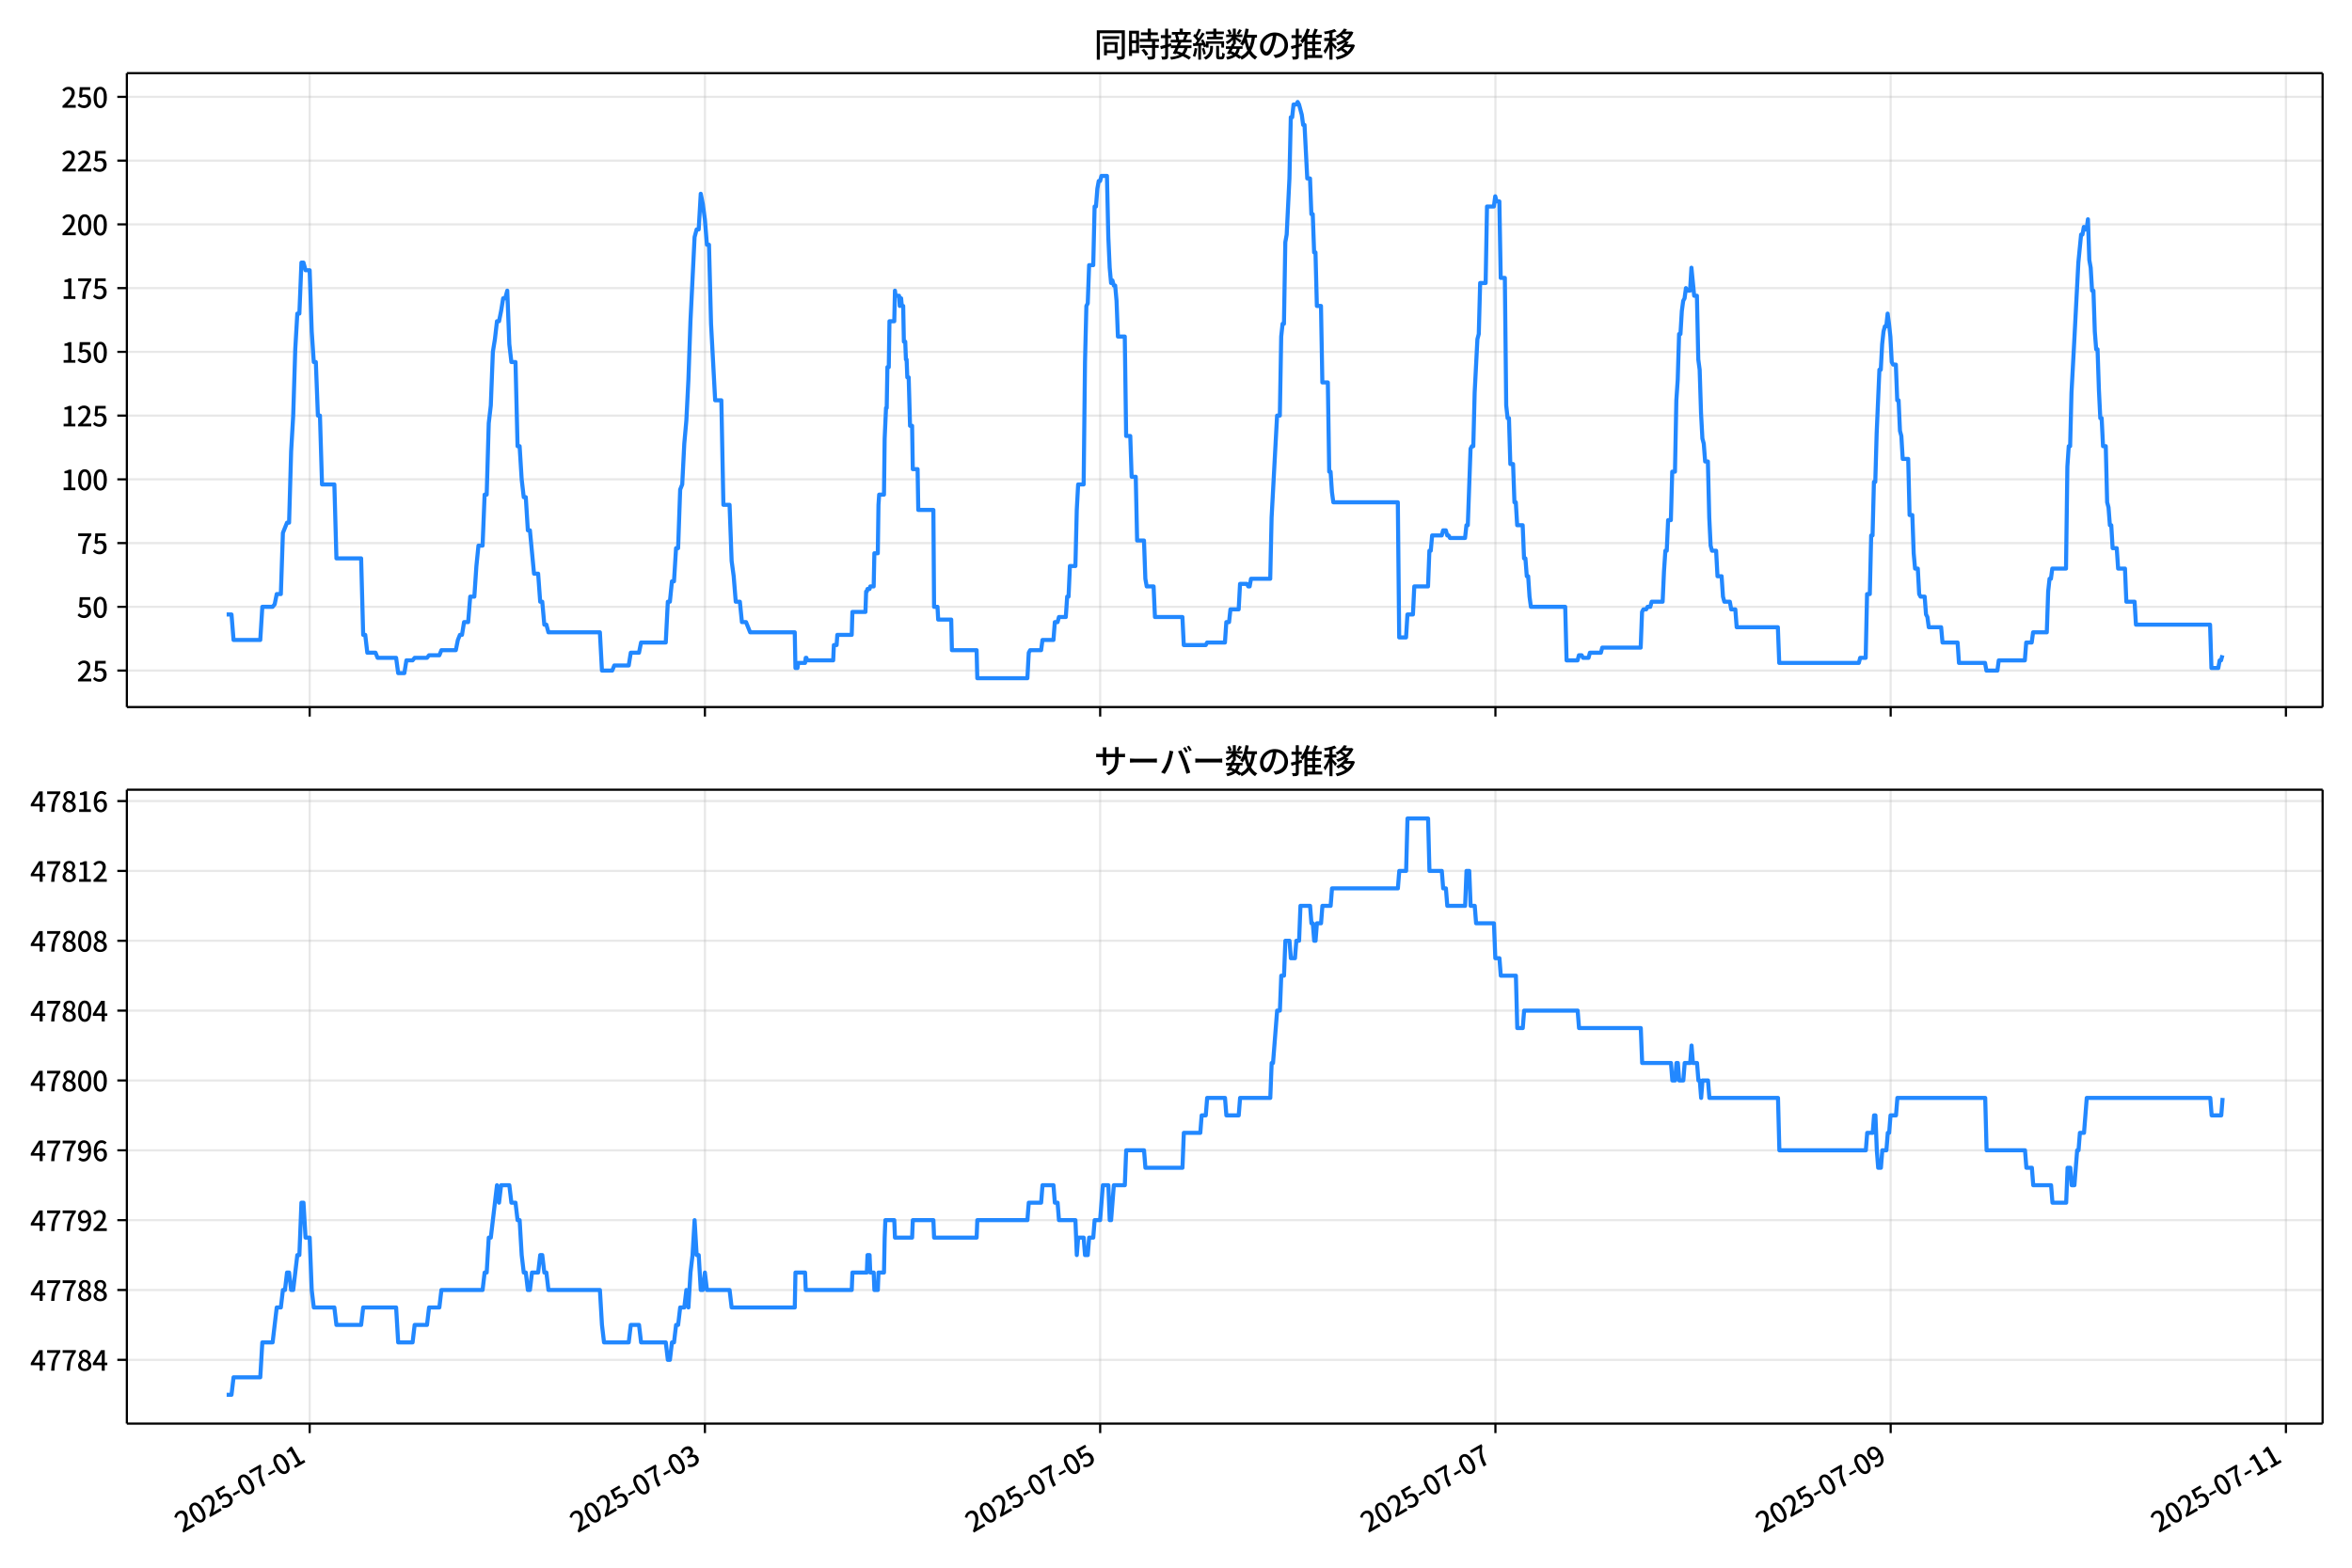 <!DOCTYPE svg  PUBLIC '-//W3C//DTD SVG 1.1//EN'  'http://www.w3.org/Graphics/SVG/1.1/DTD/svg11.dtd'>
<svg version="1.1" viewBox="0 0 864 576" xmlns="http://www.w3.org/2000/svg" xmlns:xlink="http://www.w3.org/1999/xlink">
 <defs>
  <style type="text/css">*{stroke-linejoin: round; stroke-linecap: butt}</style>
 </defs>
 <g id="aa">
  <g id="ab">
   <path d="m0 576h864v-576h-864z" fill="#fff"/>
  </g>
  <g id="ac">
   <g id="ad">
    <path d="m46.6 259.78h806.6v-232.9h-806.6z" fill="#fff"/>
   </g>
   <g id="ae">
    <g id="af">
     <g id="ag">
      <path d="m113.76 259.78v-232.9" clip-path="url(#e)" fill="none" stroke="#b0b0b0" stroke-linecap="square" stroke-opacity=".3" stroke-width=".8"/>
     </g>
     <g id="ah">
      <defs>
       <path id="h" d="m0 0v3.5" stroke="#000" stroke-width=".8"/>
      </defs>
      <use x="113.757" y="259.778" stroke="#000000" stroke-width=".8" xlink:href="#h"/>
     </g>
    </g>
    <g id="ai">
     <g id="aj">
      <path d="m258.95 259.78v-232.9" clip-path="url(#e)" fill="none" stroke="#b0b0b0" stroke-linecap="square" stroke-opacity=".3" stroke-width=".8"/>
     </g>
     <g id="ak">
      <use x="258.951" y="259.778" stroke="#000000" stroke-width=".8" xlink:href="#h"/>
     </g>
    </g>
    <g id="al">
     <g id="am">
      <path d="m404.14 259.78v-232.9" clip-path="url(#e)" fill="none" stroke="#b0b0b0" stroke-linecap="square" stroke-opacity=".3" stroke-width=".8"/>
     </g>
     <g id="an">
      <use x="404.145" y="259.778" stroke="#000000" stroke-width=".8" xlink:href="#h"/>
     </g>
    </g>
    <g id="ao">
     <g id="ap">
      <path d="m549.34 259.78v-232.9" clip-path="url(#e)" fill="none" stroke="#b0b0b0" stroke-linecap="square" stroke-opacity=".3" stroke-width=".8"/>
     </g>
     <g id="aq">
      <use x="549.339" y="259.778" stroke="#000000" stroke-width=".8" xlink:href="#h"/>
     </g>
    </g>
    <g id="ar">
     <g id="as">
      <path d="m694.53 259.78v-232.9" clip-path="url(#e)" fill="none" stroke="#b0b0b0" stroke-linecap="square" stroke-opacity=".3" stroke-width=".8"/>
     </g>
     <g id="at">
      <use x="694.533" y="259.778" stroke="#000000" stroke-width=".8" xlink:href="#h"/>
     </g>
    </g>
    <g id="au">
     <g id="av">
      <path d="m839.73 259.78v-232.9" clip-path="url(#e)" fill="none" stroke="#b0b0b0" stroke-linecap="square" stroke-opacity=".3" stroke-width=".8"/>
     </g>
     <g id="aw">
      <use x="839.727" y="259.778" stroke="#000000" stroke-width=".8" xlink:href="#h"/>
     </g>
    </g>
   </g>
   <g id="ax">
    <g id="ay">
     <g id="az">
      <path d="m46.6 246.38h806.6" clip-path="url(#e)" fill="none" stroke="#b0b0b0" stroke-linecap="square" stroke-opacity=".3" stroke-width=".8"/>
     </g>
     <g id="ba">
      <defs>
       <path id="d" d="m0 0h-3.5" stroke="#000" stroke-width=".8"/>
      </defs>
      <use x="46.6" y="246.381" stroke="#000000" stroke-width=".8" xlink:href="#d"/>
     </g>
     <g id="bb">
      <!-- 25 -->
      <g transform="translate(28.2 250.37) scale(.1 -.1)">
       <defs>
        <path id="c" transform="scale(.016)" d="m282 0v429q697 621 1164 1136 468 515 701 956 234 442 234 826 0 256-87 451-86 196-262 301-176 106-445 106-275 0-506-151-230-150-422-368l-416 410q301 333 637 518 336 186 803 186 429 0 749-176t496-493 176-745q0-455-224-919t-615-935q-390-470-889-950 186 20 394 36t374 16h1184v-634h-3046z"/>
        <path id="g" transform="scale(.016)" d="m1715-90q-365 0-653 90t-506 237q-217 147-383 307l352 480q134-134 294-246t361-183q202-70 452-70 262 0 473 118 212 119 333 346 122 227 122 541 0 460-247 716-246 256-649 256-224 0-384-64t-365-198l-365 237 141 2240h2387v-627h-1747l-109-1204q154 77 307 118 154 42 340 42 397 0 723-160t518-490q192-329 192-847 0-519-224-887t-586-560q-361-192-777-192z"/>
       </defs>
       <use xlink:href="#c"/>
       <use transform="translate(57)" xlink:href="#g"/>
      </g>
     </g>
    </g>
    <g id="bc">
     <g id="bd">
      <path d="m46.6 222.96h806.6" clip-path="url(#e)" fill="none" stroke="#b0b0b0" stroke-linecap="square" stroke-opacity=".3" stroke-width=".8"/>
     </g>
     <g id="be">
      <use x="46.6" y="222.96" stroke="#000000" stroke-width=".8" xlink:href="#d"/>
     </g>
     <g id="bf">
      <!-- 50 -->
      <g transform="translate(28.2 226.95) scale(.1 -.1)">
       <defs>
        <path id="a" transform="scale(.016)" d="m1830-90q-460 0-806 275-346 276-535 823-188 547-188 1366 0 820 188 1357 189 538 535 803 346 266 806 266 461 0 800-269 340-269 528-803 189-534 189-1354 0-819-189-1366-188-547-528-823-339-275-800-275zm0 589q237 0 422 185 186 186 288 599 103 413 103 1091 0 679-103 1082-102 403-288 582-185 180-422 180-236 0-422-180-186-179-292-582-105-403-105-1082 0-678 105-1091 106-413 292-599 186-185 422-185z"/>
       </defs>
       <use xlink:href="#g"/>
       <use transform="translate(57)" xlink:href="#a"/>
      </g>
     </g>
    </g>
    <g id="bg">
     <g id="bh">
      <path d="m46.6 199.54h806.6" clip-path="url(#e)" fill="none" stroke="#b0b0b0" stroke-linecap="square" stroke-opacity=".3" stroke-width=".8"/>
     </g>
     <g id="bi">
      <use x="46.6" y="199.539" stroke="#000000" stroke-width=".8" xlink:href="#d"/>
     </g>
     <g id="bj">
      <!-- 75 -->
      <g transform="translate(28.2 203.52) scale(.1 -.1)">
       <defs>
        <path id="b" transform="scale(.016)" d="m1235 0q32 646 109 1187t224 1024 384 941 576 938h-2208v627h3027v-455q-409-512-665-989-256-476-397-969t-205-1053-90-1251h-755z"/>
       </defs>
       <use xlink:href="#b"/>
       <use transform="translate(57)" xlink:href="#g"/>
      </g>
     </g>
    </g>
    <g id="bk">
     <g id="bl">
      <path d="m46.6 176.12h806.6" clip-path="url(#e)" fill="none" stroke="#b0b0b0" stroke-linecap="square" stroke-opacity=".3" stroke-width=".8"/>
     </g>
     <g id="bm">
      <use x="46.6" y="176.118" stroke="#000000" stroke-width=".8" xlink:href="#d"/>
     </g>
     <g id="bn">
      <!-- 100 -->
      <g transform="translate(22.5 180.1) scale(.1 -.1)">
       <defs>
        <path id="l" transform="scale(.016)" d="m544 0v608h1037v3277h-845v467q333 58 579 147 247 90 451 218h557v-4109h915v-608h-2694z"/>
       </defs>
       <use xlink:href="#l"/>
       <use transform="translate(57)" xlink:href="#a"/>
       <use transform="translate(114)" xlink:href="#a"/>
      </g>
     </g>
    </g>
    <g id="bo">
     <g id="bp">
      <path d="m46.6 152.7h806.6" clip-path="url(#e)" fill="none" stroke="#b0b0b0" stroke-linecap="square" stroke-opacity=".3" stroke-width=".8"/>
     </g>
     <g id="bq">
      <use x="46.6" y="152.697" stroke="#000000" stroke-width=".8" xlink:href="#d"/>
     </g>
     <g id="br">
      <!-- 125 -->
      <g transform="translate(22.5 156.68) scale(.1 -.1)">
       <use xlink:href="#l"/>
       <use transform="translate(57)" xlink:href="#c"/>
       <use transform="translate(114)" xlink:href="#g"/>
      </g>
     </g>
    </g>
    <g id="bs">
     <g id="bt">
      <path d="m46.6 129.28h806.6" clip-path="url(#e)" fill="none" stroke="#b0b0b0" stroke-linecap="square" stroke-opacity=".3" stroke-width=".8"/>
     </g>
     <g id="bu">
      <use x="46.6" y="129.276" stroke="#000000" stroke-width=".8" xlink:href="#d"/>
     </g>
     <g id="bv">
      <!-- 150 -->
      <g transform="translate(22.5 133.26) scale(.1 -.1)">
       <use xlink:href="#l"/>
       <use transform="translate(57)" xlink:href="#g"/>
       <use transform="translate(114)" xlink:href="#a"/>
      </g>
     </g>
    </g>
    <g id="bw">
     <g id="bx">
      <path d="m46.6 105.86h806.6" clip-path="url(#e)" fill="none" stroke="#b0b0b0" stroke-linecap="square" stroke-opacity=".3" stroke-width=".8"/>
     </g>
     <g id="by">
      <use x="46.6" y="105.855" stroke="#000000" stroke-width=".8" xlink:href="#d"/>
     </g>
     <g id="bz">
      <!-- 175 -->
      <g transform="translate(22.5 109.84) scale(.1 -.1)">
       <use xlink:href="#l"/>
       <use transform="translate(57)" xlink:href="#b"/>
       <use transform="translate(114)" xlink:href="#g"/>
      </g>
     </g>
    </g>
    <g id="ca">
     <g id="cb">
      <path d="m46.6 82.434h806.6" clip-path="url(#e)" fill="none" stroke="#b0b0b0" stroke-linecap="square" stroke-opacity=".3" stroke-width=".8"/>
     </g>
     <g id="cc">
      <use x="46.6" y="82.434" stroke="#000000" stroke-width=".8" xlink:href="#d"/>
     </g>
     <g id="cd">
      <!-- 200 -->
      <g transform="translate(22.5 86.42) scale(.1 -.1)">
       <use xlink:href="#c"/>
       <use transform="translate(57)" xlink:href="#a"/>
       <use transform="translate(114)" xlink:href="#a"/>
      </g>
     </g>
    </g>
    <g id="ce">
     <g id="cf">
      <path d="m46.6 59.014h806.6" clip-path="url(#e)" fill="none" stroke="#b0b0b0" stroke-linecap="square" stroke-opacity=".3" stroke-width=".8"/>
     </g>
     <g id="cg">
      <use x="46.6" y="59.014" stroke="#000000" stroke-width=".8" xlink:href="#d"/>
     </g>
     <g id="ch">
      <!-- 225 -->
      <g transform="translate(22.5 62.999) scale(.1 -.1)">
       <use xlink:href="#c"/>
       <use transform="translate(57)" xlink:href="#c"/>
       <use transform="translate(114)" xlink:href="#g"/>
      </g>
     </g>
    </g>
    <g id="ci">
     <g id="cj">
      <path d="m46.6 35.593h806.6" clip-path="url(#e)" fill="none" stroke="#b0b0b0" stroke-linecap="square" stroke-opacity=".3" stroke-width=".8"/>
     </g>
     <g id="ck">
      <use x="46.6" y="35.593" stroke="#000000" stroke-width=".8" xlink:href="#d"/>
     </g>
     <g id="cl">
      <!-- 250 -->
      <g transform="translate(22.5 39.578) scale(.1 -.1)">
       <use xlink:href="#c"/>
       <use transform="translate(57)" xlink:href="#g"/>
       <use transform="translate(114)" xlink:href="#a"/>
      </g>
     </g>
    </g>
   </g>
   <g id="cm">
    <path d="m83.264 225.77h1.775l.755 9.368h9.814l.756-12.179h3.781l.756-.937.756-3.747h1.512l.756-22.484 1.512-3.747h.756l.756-26.231.756-13.116.756-24.358.756-13.116h.756l.756-18.737h.756l.756 2.811h1.512l.756 22.484.756 11.242h.756l.756 19.674h.756l.756 25.295h4.537l.756 27.168h9.075l.756 28.105h.756l.756 6.558h3.025l.756 1.874h6.806l.756 5.621h2.269l.756-4.684h2.269l.756-.937h4.537l.756-.937h3.781l.756-1.874h5.293l.756-3.747.756-1.874h.756l.756-4.684h1.512l.756-9.368h1.512l.756-11.242.756-7.495h1.512l.756-18.737h.756l.756-26.231.756-6.558.756-19.674.756-4.684.756-6.558h.756l.756-3.747.756-4.684h.756l.756-2.811.756 19.674.756 6.558h1.512l.756 30.916h.756l.756 12.179.756 6.558h.756l.756 12.179h.756l1.512 15.926h1.512l.756 10.305h.756l.756 8.431h.756l.756 2.811h18.905l.756 14.053h3.781l.756-1.874h5.293l.756-4.684h3.025l.756-3.747h9.075l.756-14.989h.756l.756-7.495h.756l.756-12.179h.756l.756-21.547.756-1.874.756-14.989.756-8.431.756-14.989.756-21.547 1.512-30.916.756-2.811h.756l.756-13.116.756 3.747.756 5.621.756 9.368h.756l.756 29.042 1.512 28.105h2.269l.756 38.41h2.269l.756 20.61.756 5.621.756 9.368h1.512l.756 7.495h1.512l1.512 3.747h16.385l.252 13.116h.756l.252-1.874h2.521l.252-1.874h.252l.252.937h9.579l.252-5.621h1.008l.252-3.747h5.293l.252-8.431h4.789l.252-7.495h.252l.252-.937h.756l.252-.937h1.26l.252-12.179h1.26l.252-17.8.252-3.747h1.764l.252-20.61.504-11.242h.252l.252-14.989h.504l.252-16.863h1.764l.252-11.242.252 1.874h1.26l.252 3.747.252-2.811h.252l.252 2.811h.504l.252 13.116h.504l.252 6.558h.252l.252 6.558h.504l.504 17.8h.756l.252 15.926h1.764l.252 14.989h5.546l.252 35.6h1.26l.252 4.684h4.789l.252 11.242h9.075l.252 10.305h18.401l.504-9.368.504-.937h4.033l.504-3.747h4.033l.504-6.558h1.008l.504-1.874h2.521l.504-7.495h.504l.504-11.242h2.017l.504-20.61.504-9.368h2.017l.504-44.968.504-20.61.504-.937.504-14.053h1.512l.504-21.547h.504l.504-6.558.504-2.811h.504l.504-1.874h2.017l.504 22.484.504 11.242.504 5.621.504-.937.504 1.874h.504l.504 5.621.504 13.116h2.521l.504 36.537h1.512l.504 14.989h1.512l.504 23.421h2.521l.504 14.053.504 2.811h2.521l.504 11.242h10.083l.504 10.305h8.066l.504-.937h6.554l.504-7.495h1.008l.504-4.684h3.025l.504-9.368h2.521l.504.937h.504l.504-2.811h7.058l.504-22.484 2.017-37.473h1.008l.504-29.042.504-4.684h.504l.504-29.979.504-2.811 1.008-20.61.504-22.484h.504l.504-4.684h1.008l.504-.937.504.937 1.008 3.747.504 3.747h.504l1.008 19.674h1.008l.504 13.116h.504l.504 14.053h.504l.504 19.674h1.512l.504 28.105h2.017l.504 32.789h.504l.504 7.495.504 3.747h23.695l.504 49.652h2.521l.504-8.431h2.017l.504-10.305h5.042l.504-13.116h.504l.504-5.621h3.529l.504-1.874h1.008l.504 1.874h.504l.504.937h5.546l.504-4.684h.504l1.008-28.105.504-.937h.504l.504-19.674 1.008-19.674.504-1.874.504-18.737h2.017l.504-28.105h2.521l.504-3.747.504 1.874h1.008l.504 28.105h1.512l.504 46.842.504 4.684h.504l.504 16.863h1.008l.504 14.053h.504l.504 8.431h2.017l.504 12.179h.504l.504 6.558h.504l.504 7.495.504 3.747h12.604l.504 19.674h4.033l.504-1.874h1.008l.504.937h2.017l.504-1.874h4.033l.504-1.874h14.116l.504-13.116.504-.937h1.008l.504-.937h1.008l.504-1.874h4.033l.504-11.242.504-7.495h.504l.504-11.242h1.008l.504-17.8h1.008l.504-26.231.504-7.495.504-16.863h.504l.504-8.431.504-3.747.504-.937.504-3.747.504.937h1.008l.504-8.431 1.008 10.305h1.008l.504 23.421.504 3.747.504 15.926.504 9.368.504 1.874.504 6.558h1.008l.504 20.61.504 10.305.504 1.874h1.512l.504 9.368h1.512l.504 7.495.504 1.874h2.017l.504 2.811h1.512l.504 6.558h15.124l.504 13.116h29.24l.504-1.874h2.017l.504-23.421h1.008l.504-21.547h.504l.504-19.674h.504l.504-17.8 1.008-23.421h.504l.504-9.368.504-4.684.504-1.874h.504l.504-4.684.504 3.747.504 4.684.504 9.368.504.937h1.008l.504 13.116h.504l.504 11.242.504 1.874.504 8.431h2.017l.504 20.61h1.008l.504 14.053.504 5.621h1.008l.504 9.368.504.937h1.512l.504 6.558.504.937.504 3.747h4.537l.504 5.621h5.546l.504 7.495h9.579l.504 2.811h4.033l.504-3.747h9.579l.504-6.558h2.017l.504-3.747h5.042l.504-14.989.504-4.684h.504l.504-3.747h5.042l.504-37.473.504-7.495h.504l.504-19.674 1.008-18.737 1.512-29.042 1.008-10.305h.504l.504-2.811.504.937h.504l.504-3.747.504 14.989.504 2.811.504 8.431h.504l.504 14.989.504 6.558h.504l.504 14.989.504 10.305h.504l.504 10.305h1.008l.504 20.61.504 1.874.504 6.558h.504l.504 8.431h1.512l.504 7.495h2.521l.504 12.179h3.025l.504 8.431h27.224l.504 15.926h2.521l.504-2.811h.504l.504-1.874v0" clip-path="url(#e)" fill="none" stroke="#28f" stroke-linecap="square" stroke-width="1.5"/>
   </g>
   <g id="cn">
    <path d="m46.6 259.78v-232.9" fill="none" stroke="#000" stroke-linecap="square" stroke-width=".8"/>
   </g>
   <g id="co">
    <path d="m853.2 259.78v-232.9" fill="none" stroke="#000" stroke-linecap="square" stroke-width=".8"/>
   </g>
   <g id="cp">
    <path d="m46.6 259.78h806.6" fill="none" stroke="#000" stroke-linecap="square" stroke-width=".8"/>
   </g>
   <g id="cq">
    <path d="m46.6 26.88h806.6" fill="none" stroke="#000" stroke-linecap="square" stroke-width=".8"/>
   </g>
   <g id="cr">
    <!-- 同時接続数の推移 -->
    <g transform="translate(401.9 20.88) scale(.12 -.12)">
     <defs>
      <path id="w" transform="scale(.016)" d="m1587 3936h3232v-518h-3232v518zm320-1114h557v-2534h-557v2534zm301 0h2291v-2086h-2291v512h1734v1069h-1734v505zm-1683 2260h5113v-570h-4524v-5056h-589v5626zm4768 0h595v-4896q0-250-67-397t-227-218q-160-77-426-96t-675-19q-13 83-45 192t-77 218q-45 108-89 185 281-13 527-13 247 0 330 0 83 7 118 42 36 35 36 112v4890z"/>
      <path id="u" transform="scale(.016)" d="m2714 4672h3238v-525h-3238v525zm-244-1235h3712v-538h-3712v538zm20-1184h3635v-531h-3635v531zm1523 3155h595v-2310h-595v2310zm832-2451h589v-2823q0-230-61-364-61-135-227-199-167-70-423-86t-633-16q-20 121-78 285-57 163-121 284 275-6 509-9t310-3q77 6 106 28 29 23 29 93v2810zm-2023-1677 487 282q153-160 313-352t294-381q135-189 206-343l-519-313q-64 153-189 348-124 196-278 394-154 199-314 365zm-2086 3718h1619v-4281h-1619v544h1056v3187h-1056v550zm32-1843h1293v-537h-1293v537zm-320 1843h563v-4832h-563v4832z"/>
      <path id="v" transform="scale(.016)" d="m3866 5408h614v-870h-614v870zm-1479-653h3597v-518h-3597v518zm-230-1485h4e3v-518h-4e3v518zm825 922 519 102q64-160 121-342 58-182 96-352 39-170 45-304l-544-128q-6 134-42 313-35 180-83 365-48 186-112 346zm1856 109 589-71q-96-275-202-557-105-281-195-486l-518 77q58 147 122 329 64 183 118 372t86 336zm-2643-2106h3943v-518h-3943v518zm1408 685 602-115q-167-371-362-784t-390-797-362-685l-525 179q160 288 346 666t368 784 323 752zm-659-2157 358 403q352-102 733-240 381-137 752-304 371-166 697-336 327-169 558-329l-384-461q-218 160-532 336-313 176-685 345-371 170-755 323-384 154-742 263zm1894 1114 583-71q-122-550-353-944-230-393-604-662t-922-435q-547-167-1296-269-25 128-93 269-67 141-137 230 678 64 1168 192t819 349q330 221 531 550 202 330 304 791zm-4684 217q396 90 953 240 557 151 1120 311l77-544q-525-154-1053-311-528-156-963-284l-134 588zm121 2093h1965v-563h-1965v563zm819 1248h576v-5229q0-236-51-374t-192-208q-141-77-355-99-214-23-541-16-13 115-64 288t-109 294q205-6 381-6t234 0q64 0 92 28 29 29 29 93v5229z"/>
      <path id="t" transform="scale(.016)" d="m4058 5408h595v-1798h-595v1798zm-1415-563h3443v-499h-3443v499zm231-992h3008v-499h-3008v499zm-224-877h3475v-1203h-531v729h-2432v-729h-512v1203zm1964-877h551v-1881q0-122 22-157 23-35 106-35 25 0 92 0 68 0 135 0t99 0q51 0 83 54t45 224 19 515q90-70 234-131t259-93q-19-429-83-662-64-234-183-326-118-93-316-93-39 0-103 0t-134 0-138 0q-67 0-99 0-237 0-365 64t-176 218q-48 153-48 422v1881zm-1164-6h550v-455q0-243-48-528-48-284-186-579-137-294-409-572-272-279-727-503-70 90-192 208-121 118-230 195 416 205 665 438 250 234 371 474 122 240 164 467 42 228 42 413v442zm-2240 3309 524-192q-121-244-259-503-137-259-275-496t-259-416l-410 173q122 186 246 438 125 253 240 515 116 263 193 481zm716-743 500-230q-224-359-496-756-272-396-548-764-275-368-518-650l-358 205q179 211 377 483 199 272 387 569 189 298 358 592 170 295 298 551zm-1721-665 307 403q166-154 339-340 173-185 320-364t224-327l-326-460q-77 160-218 348-141 189-314 384-172 196-332 356zm1485-832 435 179q128-211 249-458 122-246 215-474 93-227 137-412l-473-211q-32 185-119 422-86 237-201 486-115 250-243 468zm-1530-583q422 26 998 54 576 29 1184 68l7-499q-570-45-1127-84-556-38-992-70l-70 531zm1702-992 436 135q121-276 214-596t118-556l-454-148q-26 237-112 563-86 327-202 602zm-1363 109 499-83q-57-455-163-897-105-441-253-748-51 32-134 73-83 42-170 83-86 42-144 62 148 294 234 697t131 813zm691 627h525v-2861h-525v2861z"/>
      <path id="o" transform="scale(.016)" d="m224 2022h3187v-499h-3187v499zm51 2247h3111v-487h-3111v487zm1127-1735 563-121q-154-320-333-672t-352-679q-173-326-326-582l-532 173q148 243 324 566t345 669q170 346 311 646zm934-832 563-64q-89-480-262-838t-461-614-701-432-976-298q-25 128-99 269t-157 237q659 102 1085 303 426 202 666 554t342 883zm422 3597 519-211q-147-218-298-436-150-217-278-377l-403 186q121 173 252 413 132 240 208 425zm-1203 109h563v-2957h-563v2957zm-1075-320 448 186q134-192 246-420 112-227 157-393l-467-211q-38 172-147 406t-237 432zm1094-1050 397-236q-160-263-400-529-240-265-519-489-278-224-553-378-51 103-141 237-89 135-179 218 269 109 534 294 266 186 493 416 228 231 368 467zm487-204q83-45 246-145 163-99 352-211t346-211 221-150l-327-423q-83 77-230 198-147 122-317 253-170 132-327 250-156 119-259 189l295 250zm1798 396h2311v-556h-2311v556zm115 1178 615-90q-103-640-263-1235t-384-1101q-224-505-512-889-44 57-134 134t-186 157-166 125q275 339 473 796 199 458 340 995 141 538 217 1108zm1223-1510 614-58q-147-1101-445-1940-297-838-813-1443-515-604-1321-1014-26 71-90 177-64 105-134 208-70 102-128 159 742 346 1212 880 471 535 730 1290 260 755 375 1741zm-1005-135q134-851 387-1597 253-745 659-1305 407-560 1002-874-70-57-154-150-83-93-154-189-70-96-121-179-633 371-1056 988-422 618-688 1434-265 816-425 1783l550 89zm-3309-3065 327 416q377-148 754-330 378-182 701-378 324-195 548-368l-416-435q-211 179-519 378-307 198-666 383-358 186-729 334z"/>
      <path id="s" transform="scale(.016)" d="m3686 4378q-64-493-163-1041-99-547-265-1084-192-653-432-1104t-522-688-595-237q-320 0-596 221-275 221-448 621-172 400-172 931 0 537 220 1017 221 480 611 851 391 372 909 583 519 211 1121 211 576 0 1040-186 464-185 793-515 330-329 502-771 173-441 173-941 0-672-278-1194-278-521-816-851-538-329-1318-444l-378 601q166 20 307 42t263 48q307 70 585 217 279 148 496 375 218 227 342 534 125 308 125 692t-122 713q-121 330-358 573-236 243-582 380-346 138-781 138-525 0-935-186-409-185-694-489-284-304-432-656-147-352-147-678 0-365 89-605 90-240 224-355 135-115 276-115t288 144 297 457q151 314 298 800 147 461 246 982 100 522 145 1021l684-12z"/>
      <path id="p" transform="scale(.016)" d="m2995 2925h2893v-519h-2893v519zm0-1280h2893v-519h-2893v519zm-64-1299h3232v-557h-3232v557zm1312 3577h563v-3763h-563v3763zm429 1466 634-141q-154-390-340-794-185-403-339-684l-512 140q103 199 208 458 106 259 195 528 90 269 154 493zm-1472 25 582-147q-153-518-371-1018-217-499-483-931t-573-758q-38 64-109 160-70 96-147 198-77 103-141 160 416 416 733 1034t509 1302zm128-1203h2720v-537h-2720v-4205h-582v4422l313 320h269zm-3174-2157q396 90 953 240 557 151 1120 311l77-544q-525-154-1053-311-528-156-963-284l-134 588zm121 2093h1965v-563h-1965v563zm819 1248h576v-5229q0-236-51-374t-192-208q-141-77-355-99-214-23-541-16-13 115-64 288t-109 294q205-6 381-6t234 0q64 0 92 28 29 29 29 93v5229z"/>
      <path id="n" transform="scale(.016)" d="m4051 5402 595-109q-281-493-729-941t-1107-806q-39 64-106 144t-141 153q-73 74-137 119 608 288 1011 678t614 762zm-77-557h1511v-493h-1863l352 493zm1293 0h109l109 25 384-179q-192-505-496-905t-695-701q-390-301-845-519-454-217-947-358-44 109-137 253t-176 227q448 109 867 294 419 186 777 445 359 259 631 592t419 730v96zm-1990-954 377 307q167-96 336-218 170-121 320-249 151-128 247-237l-397-332q-90 108-237 236t-317 259q-169 132-329 234zm1107-934 595-109q-307-538-803-1031-496-492-1232-876-38 64-102 144t-138 156q-74 77-138 116 455 217 807 483t604 554q253 288 407 563zm-90-589h1460v-506h-1818l358 506zm1268 0h121l109 26 384-167q-192-614-531-1075t-787-794q-448-332-983-553-534-221-1129-355-45 115-132 269-86 153-176 249 551 96 1043 285 493 189 903 473 410 285 714 669t464 883v90zm-2132-1056 410 339q186-102 384-237 198-134 371-275t282-269l-435-371q-103 128-270 272-166 144-361 288t-381 253zm-2150 3533h589v-5376h-589v5376zm-992-1242h2336v-569h-2336v569zm1024-224 365-160q-96-339-231-707-134-368-291-727-157-358-336-672-179-313-365-537-44 128-134 291t-160 272q173 192 339 457 167 266 323 570 157 304 282 618t208 595zm941 1946 416-467q-314-122-695-221-380-99-784-173-403-74-780-131-20 102-71 236-51 135-102 231 358 58 732 138 375 80 711 179t573 208zm-397-2579q58-45 179-170 122-125 266-266 144-140 259-265t160-183l-352-473q-58 102-157 255-99 154-218 317-118 164-227 311-108 147-185 237l275 237z"/>
     </defs>
     <use xlink:href="#w"/>
     <use transform="translate(100)" xlink:href="#u"/>
     <use transform="translate(200)" xlink:href="#v"/>
     <use transform="translate(300)" xlink:href="#t"/>
     <use transform="translate(400)" xlink:href="#o"/>
     <use transform="translate(500)" xlink:href="#s"/>
     <use transform="translate(600)" xlink:href="#p"/>
     <use transform="translate(700)" xlink:href="#n"/>
    </g>
   </g>
  </g>
  <g id="cs">
   <g id="ct">
    <path d="m46.6 523.06h806.6v-232.9h-806.6z" fill="#fff"/>
   </g>
   <g id="cu">
    <g id="cv">
     <g id="cw">
      <path d="m113.76 523.06v-232.9" clip-path="url(#f)" fill="none" stroke="#b0b0b0" stroke-linecap="square" stroke-opacity=".3" stroke-width=".8"/>
     </g>
     <g id="cx">
      <use x="113.757" y="523.055" stroke="#000000" stroke-width=".8" xlink:href="#h"/>
     </g>
     <g id="cy">
      <!-- 2025-07-01 -->
      <g transform="translate(66.967 563.33) rotate(-30) scale(.1 -.1)">
       <defs>
        <path id="i" transform="scale(.016)" d="m301 1536v544h1689v-544h-1689z"/>
       </defs>
       <use xlink:href="#c"/>
       <use transform="translate(57)" xlink:href="#a"/>
       <use transform="translate(114)" xlink:href="#c"/>
       <use transform="translate(171)" xlink:href="#g"/>
       <use transform="translate(228)" xlink:href="#i"/>
       <use transform="translate(263.7)" xlink:href="#a"/>
       <use transform="translate(320.7)" xlink:href="#b"/>
       <use transform="translate(377.7)" xlink:href="#i"/>
       <use transform="translate(413.4)" xlink:href="#a"/>
       <use transform="translate(470.4)" xlink:href="#l"/>
      </g>
     </g>
    </g>
    <g id="cz">
     <g id="da">
      <path d="m258.95 523.06v-232.9" clip-path="url(#f)" fill="none" stroke="#b0b0b0" stroke-linecap="square" stroke-opacity=".3" stroke-width=".8"/>
     </g>
     <g id="db">
      <use x="258.951" y="523.055" stroke="#000000" stroke-width=".8" xlink:href="#h"/>
     </g>
     <g id="dc">
      <!-- 2025-07-03 -->
      <g transform="translate(212.16 563.33) rotate(-30) scale(.1 -.1)">
       <defs>
        <path id="x" transform="scale(.016)" d="m1715-90q-371 0-656 90t-503 240q-217 150-377 323l359 474q211-205 479-359 269-153 634-153 269 0 467 92 199 93 311 266t112 423q0 256-125 451t-429 300q-304 106-835 106v551q467 0 732 105 266 106 384 291 119 186 119 423 0 307-192 489-192 183-531 183-269 0-503-119-233-118-438-316l-384 460q282 256 614 413 333 157 737 157 422 0 748-144 327-144 512-413 186-269 186-659 0-403-221-685-221-281-592-422v-26q269-70 490-227t349-400 128-557q0-422-215-726-214-304-573-468-358-163-787-163z"/>
       </defs>
       <use xlink:href="#c"/>
       <use transform="translate(57)" xlink:href="#a"/>
       <use transform="translate(114)" xlink:href="#c"/>
       <use transform="translate(171)" xlink:href="#g"/>
       <use transform="translate(228)" xlink:href="#i"/>
       <use transform="translate(263.7)" xlink:href="#a"/>
       <use transform="translate(320.7)" xlink:href="#b"/>
       <use transform="translate(377.7)" xlink:href="#i"/>
       <use transform="translate(413.4)" xlink:href="#a"/>
       <use transform="translate(470.4)" xlink:href="#x"/>
      </g>
     </g>
    </g>
    <g id="dd">
     <g id="de">
      <path d="m404.14 523.06v-232.9" clip-path="url(#f)" fill="none" stroke="#b0b0b0" stroke-linecap="square" stroke-opacity=".3" stroke-width=".8"/>
     </g>
     <g id="df">
      <use x="404.145" y="523.055" stroke="#000000" stroke-width=".8" xlink:href="#h"/>
     </g>
     <g id="dg">
      <!-- 2025-07-05 -->
      <g transform="translate(357.36 563.33) rotate(-30) scale(.1 -.1)">
       <use xlink:href="#c"/>
       <use transform="translate(57)" xlink:href="#a"/>
       <use transform="translate(114)" xlink:href="#c"/>
       <use transform="translate(171)" xlink:href="#g"/>
       <use transform="translate(228)" xlink:href="#i"/>
       <use transform="translate(263.7)" xlink:href="#a"/>
       <use transform="translate(320.7)" xlink:href="#b"/>
       <use transform="translate(377.7)" xlink:href="#i"/>
       <use transform="translate(413.4)" xlink:href="#a"/>
       <use transform="translate(470.4)" xlink:href="#g"/>
      </g>
     </g>
    </g>
    <g id="dh">
     <g id="di">
      <path d="m549.34 523.06v-232.9" clip-path="url(#f)" fill="none" stroke="#b0b0b0" stroke-linecap="square" stroke-opacity=".3" stroke-width=".8"/>
     </g>
     <g id="dj">
      <use x="549.339" y="523.055" stroke="#000000" stroke-width=".8" xlink:href="#h"/>
     </g>
     <g id="dk">
      <!-- 2025-07-07 -->
      <g transform="translate(502.55 563.33) rotate(-30) scale(.1 -.1)">
       <use xlink:href="#c"/>
       <use transform="translate(57)" xlink:href="#a"/>
       <use transform="translate(114)" xlink:href="#c"/>
       <use transform="translate(171)" xlink:href="#g"/>
       <use transform="translate(228)" xlink:href="#i"/>
       <use transform="translate(263.7)" xlink:href="#a"/>
       <use transform="translate(320.7)" xlink:href="#b"/>
       <use transform="translate(377.7)" xlink:href="#i"/>
       <use transform="translate(413.4)" xlink:href="#a"/>
       <use transform="translate(470.4)" xlink:href="#b"/>
      </g>
     </g>
    </g>
    <g id="dl">
     <g id="dm">
      <path d="m694.53 523.06v-232.9" clip-path="url(#f)" fill="none" stroke="#b0b0b0" stroke-linecap="square" stroke-opacity=".3" stroke-width=".8"/>
     </g>
     <g id="dn">
      <use x="694.533" y="523.055" stroke="#000000" stroke-width=".8" xlink:href="#h"/>
     </g>
     <g id="do">
      <!-- 2025-07-09 -->
      <g transform="translate(647.74 563.33) rotate(-30) scale(.1 -.1)">
       <defs>
        <path id="m" transform="scale(.016)" d="m1562-90q-410 0-708 150-297 151-502 356l403 461q141-160 346-256t422-96q224 0 425 102 202 103 352 333 151 230 237 614 87 384 87 941 0 589-115 970t-323 563-496 182q-205 0-372-118-166-118-262-336t-96-525q0-301 86-512 87-211 259-323 173-112 417-112 224 0 460 141 237 141 448 461l32-544q-134-180-313-314t-371-208-384-74q-391 0-689 166-297 167-467 496-169 330-169 823 0 467 195 816t515 541 698 192q339 0 636-138 298-137 519-419 221-281 349-710t128-1018q0-691-141-1187t-391-807q-249-310-563-461-313-150-652-150z"/>
       </defs>
       <use xlink:href="#c"/>
       <use transform="translate(57)" xlink:href="#a"/>
       <use transform="translate(114)" xlink:href="#c"/>
       <use transform="translate(171)" xlink:href="#g"/>
       <use transform="translate(228)" xlink:href="#i"/>
       <use transform="translate(263.7)" xlink:href="#a"/>
       <use transform="translate(320.7)" xlink:href="#b"/>
       <use transform="translate(377.7)" xlink:href="#i"/>
       <use transform="translate(413.4)" xlink:href="#a"/>
       <use transform="translate(470.4)" xlink:href="#m"/>
      </g>
     </g>
    </g>
    <g id="dp">
     <g id="dq">
      <path d="m839.73 523.06v-232.9" clip-path="url(#f)" fill="none" stroke="#b0b0b0" stroke-linecap="square" stroke-opacity=".3" stroke-width=".8"/>
     </g>
     <g id="dr">
      <use x="839.727" y="523.055" stroke="#000000" stroke-width=".8" xlink:href="#h"/>
     </g>
     <g id="ds">
      <!-- 2025-07-11 -->
      <g transform="translate(792.94 563.33) rotate(-30) scale(.1 -.1)">
       <use xlink:href="#c"/>
       <use transform="translate(57)" xlink:href="#a"/>
       <use transform="translate(114)" xlink:href="#c"/>
       <use transform="translate(171)" xlink:href="#g"/>
       <use transform="translate(228)" xlink:href="#i"/>
       <use transform="translate(263.7)" xlink:href="#a"/>
       <use transform="translate(320.7)" xlink:href="#b"/>
       <use transform="translate(377.7)" xlink:href="#i"/>
       <use transform="translate(413.4)" xlink:href="#l"/>
       <use transform="translate(470.4)" xlink:href="#l"/>
      </g>
     </g>
    </g>
   </g>
   <g id="dt">
    <g id="du">
     <g id="dv">
      <path d="m46.6 499.64h806.6" clip-path="url(#f)" fill="none" stroke="#b0b0b0" stroke-linecap="square" stroke-opacity=".3" stroke-width=".8"/>
     </g>
     <g id="dw">
      <use x="46.6" y="499.637" stroke="#000000" stroke-width=".8" xlink:href="#d"/>
     </g>
     <g id="dx">
      <!-- 47784 -->
      <g transform="translate(11.1 503.62) scale(.1 -.1)">
       <defs>
        <path id="j" transform="scale(.016)" d="m2170 0v3072q0 192 12 457 13 266 20 458h-26q-90-179-183-365-92-185-195-364l-921-1415h2579v-576h-3328v493l1875 2957h858v-4717h-691z"/>
        <path id="k" transform="scale(.016)" d="m1830-90q-441 0-787 163-345 164-547 448-202 285-202 650 0 314 122 557t314 419 403 291v32q-256 186-442 458-185 272-185 643 0 365 176 640t480 425q304 151 694 151 410 0 704-160t457-439q164-278 164-649 0-237-96-448t-234-381q-137-169-291-278v-32q218-115 397-285 179-169 288-406t109-557q0-346-189-628-189-281-532-448-342-166-803-166zm314 2708q205 198 310 419 106 221 106 464 0 211-83 384t-247 272q-163 99-393 99-288 0-480-183-192-182-192-502 0-256 134-429 135-172 359-294t486-230zm-294-2170q236 0 418 89 183 90 285 253 103 164 103 388 0 211-90 367-89 157-246 272-157 116-368 215t-454 195q-244-173-398-426-153-252-153-553 0-237 118-416 119-179 324-282 205-102 461-102z"/>
       </defs>
       <use xlink:href="#j"/>
       <use transform="translate(57)" xlink:href="#b"/>
       <use transform="translate(114)" xlink:href="#b"/>
       <use transform="translate(171)" xlink:href="#k"/>
       <use transform="translate(228)" xlink:href="#j"/>
      </g>
     </g>
    </g>
    <g id="dy">
     <g id="dz">
      <path d="m46.6 473.97h806.6" clip-path="url(#f)" fill="none" stroke="#b0b0b0" stroke-linecap="square" stroke-opacity=".3" stroke-width=".8"/>
     </g>
     <g id="ea">
      <use x="46.6" y="473.974" stroke="#000000" stroke-width=".8" xlink:href="#d"/>
     </g>
     <g id="eb">
      <!-- 47788 -->
      <g transform="translate(11.1 477.96) scale(.1 -.1)">
       <use xlink:href="#j"/>
       <use transform="translate(57)" xlink:href="#b"/>
       <use transform="translate(114)" xlink:href="#b"/>
       <use transform="translate(171)" xlink:href="#k"/>
       <use transform="translate(228)" xlink:href="#k"/>
      </g>
     </g>
    </g>
    <g id="ec">
     <g id="ed">
      <path d="m46.6 448.31h806.6" clip-path="url(#f)" fill="none" stroke="#b0b0b0" stroke-linecap="square" stroke-opacity=".3" stroke-width=".8"/>
     </g>
     <g id="ee">
      <use x="46.6" y="448.31" stroke="#000000" stroke-width=".8" xlink:href="#d"/>
     </g>
     <g id="ef">
      <!-- 47792 -->
      <g transform="translate(11.1 452.3) scale(.1 -.1)">
       <use xlink:href="#j"/>
       <use transform="translate(57)" xlink:href="#b"/>
       <use transform="translate(114)" xlink:href="#b"/>
       <use transform="translate(171)" xlink:href="#m"/>
       <use transform="translate(228)" xlink:href="#c"/>
      </g>
     </g>
    </g>
    <g id="eg">
     <g id="eh">
      <path d="m46.6 422.65h806.6" clip-path="url(#f)" fill="none" stroke="#b0b0b0" stroke-linecap="square" stroke-opacity=".3" stroke-width=".8"/>
     </g>
     <g id="ei">
      <use x="46.6" y="422.646" stroke="#000000" stroke-width=".8" xlink:href="#d"/>
     </g>
     <g id="ej">
      <!-- 47796 -->
      <g transform="translate(11.1 426.63) scale(.1 -.1)">
       <defs>
        <path id="q" transform="scale(.016)" d="m1971-90q-339 0-634 144-294 144-518 435-224 292-352 733-128 442-128 1044 0 678 147 1161 148 483 397 784 250 301 570 445t665 144q397 0 688-147 292-147 490-359l-403-448q-128 154-327 253-198 99-409 99-307 0-567-182-259-182-413-605-153-422-153-1145 0-608 115-1002t326-589q212-195 493-195 212 0 375 121 163 122 259 343t96 522q0 300-90 511-89 212-259 320-169 109-419 109-211 0-451-134t-458-461l-25 538q134 192 313 323t374 201q196 71 375 71 397 0 694-163 298-163 467-490 170-326 170-825 0-468-195-817-195-348-512-544-317-195-701-195z"/>
       </defs>
       <use xlink:href="#j"/>
       <use transform="translate(57)" xlink:href="#b"/>
       <use transform="translate(114)" xlink:href="#b"/>
       <use transform="translate(171)" xlink:href="#m"/>
       <use transform="translate(228)" xlink:href="#q"/>
      </g>
     </g>
    </g>
    <g id="ek">
     <g id="el">
      <path d="m46.6 396.98h806.6" clip-path="url(#f)" fill="none" stroke="#b0b0b0" stroke-linecap="square" stroke-opacity=".3" stroke-width=".8"/>
     </g>
     <g id="em">
      <use x="46.6" y="396.983" stroke="#000000" stroke-width=".8" xlink:href="#d"/>
     </g>
     <g id="en">
      <!-- 47800 -->
      <g transform="translate(11.1 400.97) scale(.1 -.1)">
       <use xlink:href="#j"/>
       <use transform="translate(57)" xlink:href="#b"/>
       <use transform="translate(114)" xlink:href="#k"/>
       <use transform="translate(171)" xlink:href="#a"/>
       <use transform="translate(228)" xlink:href="#a"/>
      </g>
     </g>
    </g>
    <g id="eo">
     <g id="ep">
      <path d="m46.6 371.32h806.6" clip-path="url(#f)" fill="none" stroke="#b0b0b0" stroke-linecap="square" stroke-opacity=".3" stroke-width=".8"/>
     </g>
     <g id="eq">
      <use x="46.6" y="371.319" stroke="#000000" stroke-width=".8" xlink:href="#d"/>
     </g>
     <g id="er">
      <!-- 47804 -->
      <g transform="translate(11.1 375.3) scale(.1 -.1)">
       <use xlink:href="#j"/>
       <use transform="translate(57)" xlink:href="#b"/>
       <use transform="translate(114)" xlink:href="#k"/>
       <use transform="translate(171)" xlink:href="#a"/>
       <use transform="translate(228)" xlink:href="#j"/>
      </g>
     </g>
    </g>
    <g id="es">
     <g id="et">
      <path d="m46.6 345.66h806.6" clip-path="url(#f)" fill="none" stroke="#b0b0b0" stroke-linecap="square" stroke-opacity=".3" stroke-width=".8"/>
     </g>
     <g id="eu">
      <use x="46.6" y="345.655" stroke="#000000" stroke-width=".8" xlink:href="#d"/>
     </g>
     <g id="ev">
      <!-- 47808 -->
      <g transform="translate(11.1 349.64) scale(.1 -.1)">
       <use xlink:href="#j"/>
       <use transform="translate(57)" xlink:href="#b"/>
       <use transform="translate(114)" xlink:href="#k"/>
       <use transform="translate(171)" xlink:href="#a"/>
       <use transform="translate(228)" xlink:href="#k"/>
      </g>
     </g>
    </g>
    <g id="ew">
     <g id="ex">
      <path d="m46.6 319.99h806.6" clip-path="url(#f)" fill="none" stroke="#b0b0b0" stroke-linecap="square" stroke-opacity=".3" stroke-width=".8"/>
     </g>
     <g id="ey">
      <use x="46.6" y="319.992" stroke="#000000" stroke-width=".8" xlink:href="#d"/>
     </g>
     <g id="ez">
      <!-- 47812 -->
      <g transform="translate(11.1 323.98) scale(.1 -.1)">
       <use xlink:href="#j"/>
       <use transform="translate(57)" xlink:href="#b"/>
       <use transform="translate(114)" xlink:href="#k"/>
       <use transform="translate(171)" xlink:href="#l"/>
       <use transform="translate(228)" xlink:href="#c"/>
      </g>
     </g>
    </g>
    <g id="fa">
     <g id="fb">
      <path d="m46.6 294.33h806.6" clip-path="url(#f)" fill="none" stroke="#b0b0b0" stroke-linecap="square" stroke-opacity=".3" stroke-width=".8"/>
     </g>
     <g id="fc">
      <use x="46.6" y="294.328" stroke="#000000" stroke-width=".8" xlink:href="#d"/>
     </g>
     <g id="fd">
      <!-- 47816 -->
      <g transform="translate(11.1 298.31) scale(.1 -.1)">
       <use xlink:href="#j"/>
       <use transform="translate(57)" xlink:href="#b"/>
       <use transform="translate(114)" xlink:href="#k"/>
       <use transform="translate(171)" xlink:href="#l"/>
       <use transform="translate(228)" xlink:href="#q"/>
      </g>
     </g>
    </g>
   </g>
   <g id="fe">
    <path d="m83.264 512.47h1.775l.755-6.416h9.814l.756-12.832h3.781l1.512-12.832h1.512l.756-6.416h.756l.756-6.416h.756l.756 6.416h.756l1.512-12.832h.756l.756-19.248h.756l.756 12.832h1.512l.756 19.248.756 6.416h7.562l.756 6.416h9.075l.756-6.416h12.1l.756 12.832h5.293l.756-6.416h4.537l.756-6.416h3.781l.756-6.416h15.124l.756-6.416h.756l.756-12.832h.756l2.269-19.248.756 6.416.756-6.416h3.025l.756 6.416h1.512l.756 6.416h.756l.756 12.832.756 6.416h.756l.756 6.416h.756l.756-6.416h2.269l.756-6.416h.756l.756 6.416h.756l.756 6.416h18.905l.756 12.832.756 6.416h9.075l.756-6.416h3.025l.756 6.416h9.075l.756 6.416h.756l.756-6.416h.756l.756-6.416h.756l.756-6.416h1.512l.756-6.416.756 6.416.756-12.832.756-6.416.756-12.832.756 12.832h.756l.756 12.832h.756l.756-6.416.756 6.416h8.318l.756 6.416h23.191l.252-12.832h3.529l.252 6.416h16.889l.252-6.416h5.293l.252-6.416h.756l.252 6.416h1.26l.252 6.416h1.26l.252-6.416h2.017l.252-12.832.252-6.416h3.277l.252 6.416h6.302l.252-6.416h7.562l.252 6.416h15.629l.252-6.416h18.401l.504-6.416h4.537l.504-6.416h4.033l.504 6.416h1.008l.504 6.416h6.05l.504 12.832.504-6.416h2.017l.504 6.416h1.008l.504-6.416h1.512l.504-6.416h2.017l1.008-12.832h2.017l.504 12.832h.504l1.008-12.832h4.033l.504-12.832h6.554l.504 6.416h13.612l.504-12.832h6.05l.504-6.416h1.512l.504-6.416h6.554l.504 6.416h4.537l.504-6.416h11.091l.504-12.832h.504l1.512-19.248h1.008l.504-12.832h1.008l.504-12.832h1.512l.504 6.416h1.512l.504-6.416h1.008l.504-12.832h3.529l.504 6.416h.504l.504 6.416h.504l.504-6.416h1.512l.504-6.416h3.025l.504-6.416h24.199l.504-6.416h2.521l.504-19.248h7.562l.504 19.248h4.537l.504 6.416h1.008l.504 6.416h6.554l.504-12.832h1.008l.504 12.832h1.512l.504 6.416h6.554l.504 12.832h1.512l.504 6.416h5.546l.504 19.248h2.017l.504-6.416h19.662l.504 6.416h22.687l.504 12.832h10.587l.504 6.416h1.008l.504-6.416h.504l.504 6.416h1.512l.504-6.416h2.017l.504-6.416.504 6.416h1.512l.504 6.416h.504l.504 6.416.504-6.416h2.017l.504 6.416h25.207l.504 19.248h31.761l.504-6.416h2.017l.504-6.416h.504l.504 12.832.504 6.416h1.008l.504-6.416h1.512l.504-6.416h.504l.504-6.416h2.017l.504-6.416h32.265l.504 19.248h14.116l.504 6.416h2.017l.504 6.416h6.554l.504 6.416h5.042l.504-12.832h1.008l.504 6.416h1.008l1.008-12.832h.504l.504-6.416h1.512l1.008-12.832h45.373l.504 6.416h3.529l.504-6.416v0" clip-path="url(#f)" fill="none" stroke="#28f" stroke-linecap="square" stroke-width="1.5"/>
   </g>
   <g id="ff">
    <path d="m46.6 523.06v-232.9" fill="none" stroke="#000" stroke-linecap="square" stroke-width=".8"/>
   </g>
   <g id="fg">
    <path d="m853.2 523.06v-232.9" fill="none" stroke="#000" stroke-linecap="square" stroke-width=".8"/>
   </g>
   <g id="fh">
    <path d="m46.6 523.06h806.6" fill="none" stroke="#000" stroke-linecap="square" stroke-width=".8"/>
   </g>
   <g id="fi">
    <path d="m46.6 290.16h806.6" fill="none" stroke="#000" stroke-linecap="square" stroke-width=".8"/>
   </g>
   <g id="fj">
    <!-- サーバー数の推移 -->
    <g transform="translate(401.9 284.16) scale(.12 -.12)">
     <defs>
      <path id="z" transform="scale(.016)" d="m4685 2893q0-621-84-1111-83-489-288-877-204-387-569-691t-928-560l-544 512q448 167 781 371 333 205 550 503 218 298 323 739 106 442 106 1075v1620q0 192-10 339-9 147-22 217h723q-6-70-22-217t-16-339v-1581zm-2304 2086q-7-64-23-199-16-134-16-313v-2317q0-128 6-256 7-128 13-224 7-96 13-140h-710q6 44 12 140 7 96 13 221 7 125 7 259v2317q0 122-10 256-9 135-28 256h723zm-1978-1197q45-12 144-22t237-20q138-9 285-9h4217q237 0 394 13t246 26v-679q-76 7-240 13-163 6-393 6h-4224q-147 0-282-3-134-3-234-10-99-6-150-12v697z"/>
      <path id="r" transform="scale(.016)" d="m621 2854q109-6 265-16 157-9 339-16 183-6 349-6 128 0 352 0t509 0 598 0q314 0 624 0 311 0 586 0t486 0q212 0 327 0 230 0 416 16t301 22v-793q-109 6-308 19-198 13-409 13-109 0-324 0-214 0-489 0t-586 0q-310 0-624 0-313 0-598 0t-509 0-352 0q-262 0-525-10-262-9-428-22v793z"/>
      <path id="y" transform="scale(.016)" d="m4941 5037q83-109 176-269t182-320q90-160 154-288l-416-179q-96 192-240 448t-272 435l416 173zm723 275q83-122 182-282 100-160 196-317 96-156 153-271l-416-186q-102 205-246 454-144 250-279 429l410 173zm-4339-3360q102 262 201 556 100 295 183 612t144 630q61 314 93 602l723-147q-19-83-45-183-26-99-48-195t-42-166q-32-154-86-394t-131-512-164-551q-86-278-182-514-115-301-269-618-153-317-326-618-173-300-346-550l-697 294q301 397 563 874t429 880zm3155 198q-96 250-215 531-118 282-243 567-124 285-246 534-122 250-224 429l659 218q96-179 221-429t253-535q128-284 249-566 122-281 218-525 90-230 195-518 106-288 211-592 106-304 195-589 90-285 154-515l-729-237q-84 352-199 736t-240 768-259 723z"/>
     </defs>
     <use xlink:href="#z"/>
     <use transform="translate(100)" xlink:href="#r"/>
     <use transform="translate(200)" xlink:href="#y"/>
     <use transform="translate(300)" xlink:href="#r"/>
     <use transform="translate(400)" xlink:href="#o"/>
     <use transform="translate(500)" xlink:href="#s"/>
     <use transform="translate(600)" xlink:href="#p"/>
     <use transform="translate(700)" xlink:href="#n"/>
    </g>
   </g>
  </g>
 </g>
 <defs>
  <clipPath id="e">
   <rect x="46.6" y="26.88" width="806.6" height="232.9"/>
  </clipPath>
  <clipPath id="f">
   <rect x="46.6" y="290.16" width="806.6" height="232.9"/>
  </clipPath>
 </defs>
</svg>
